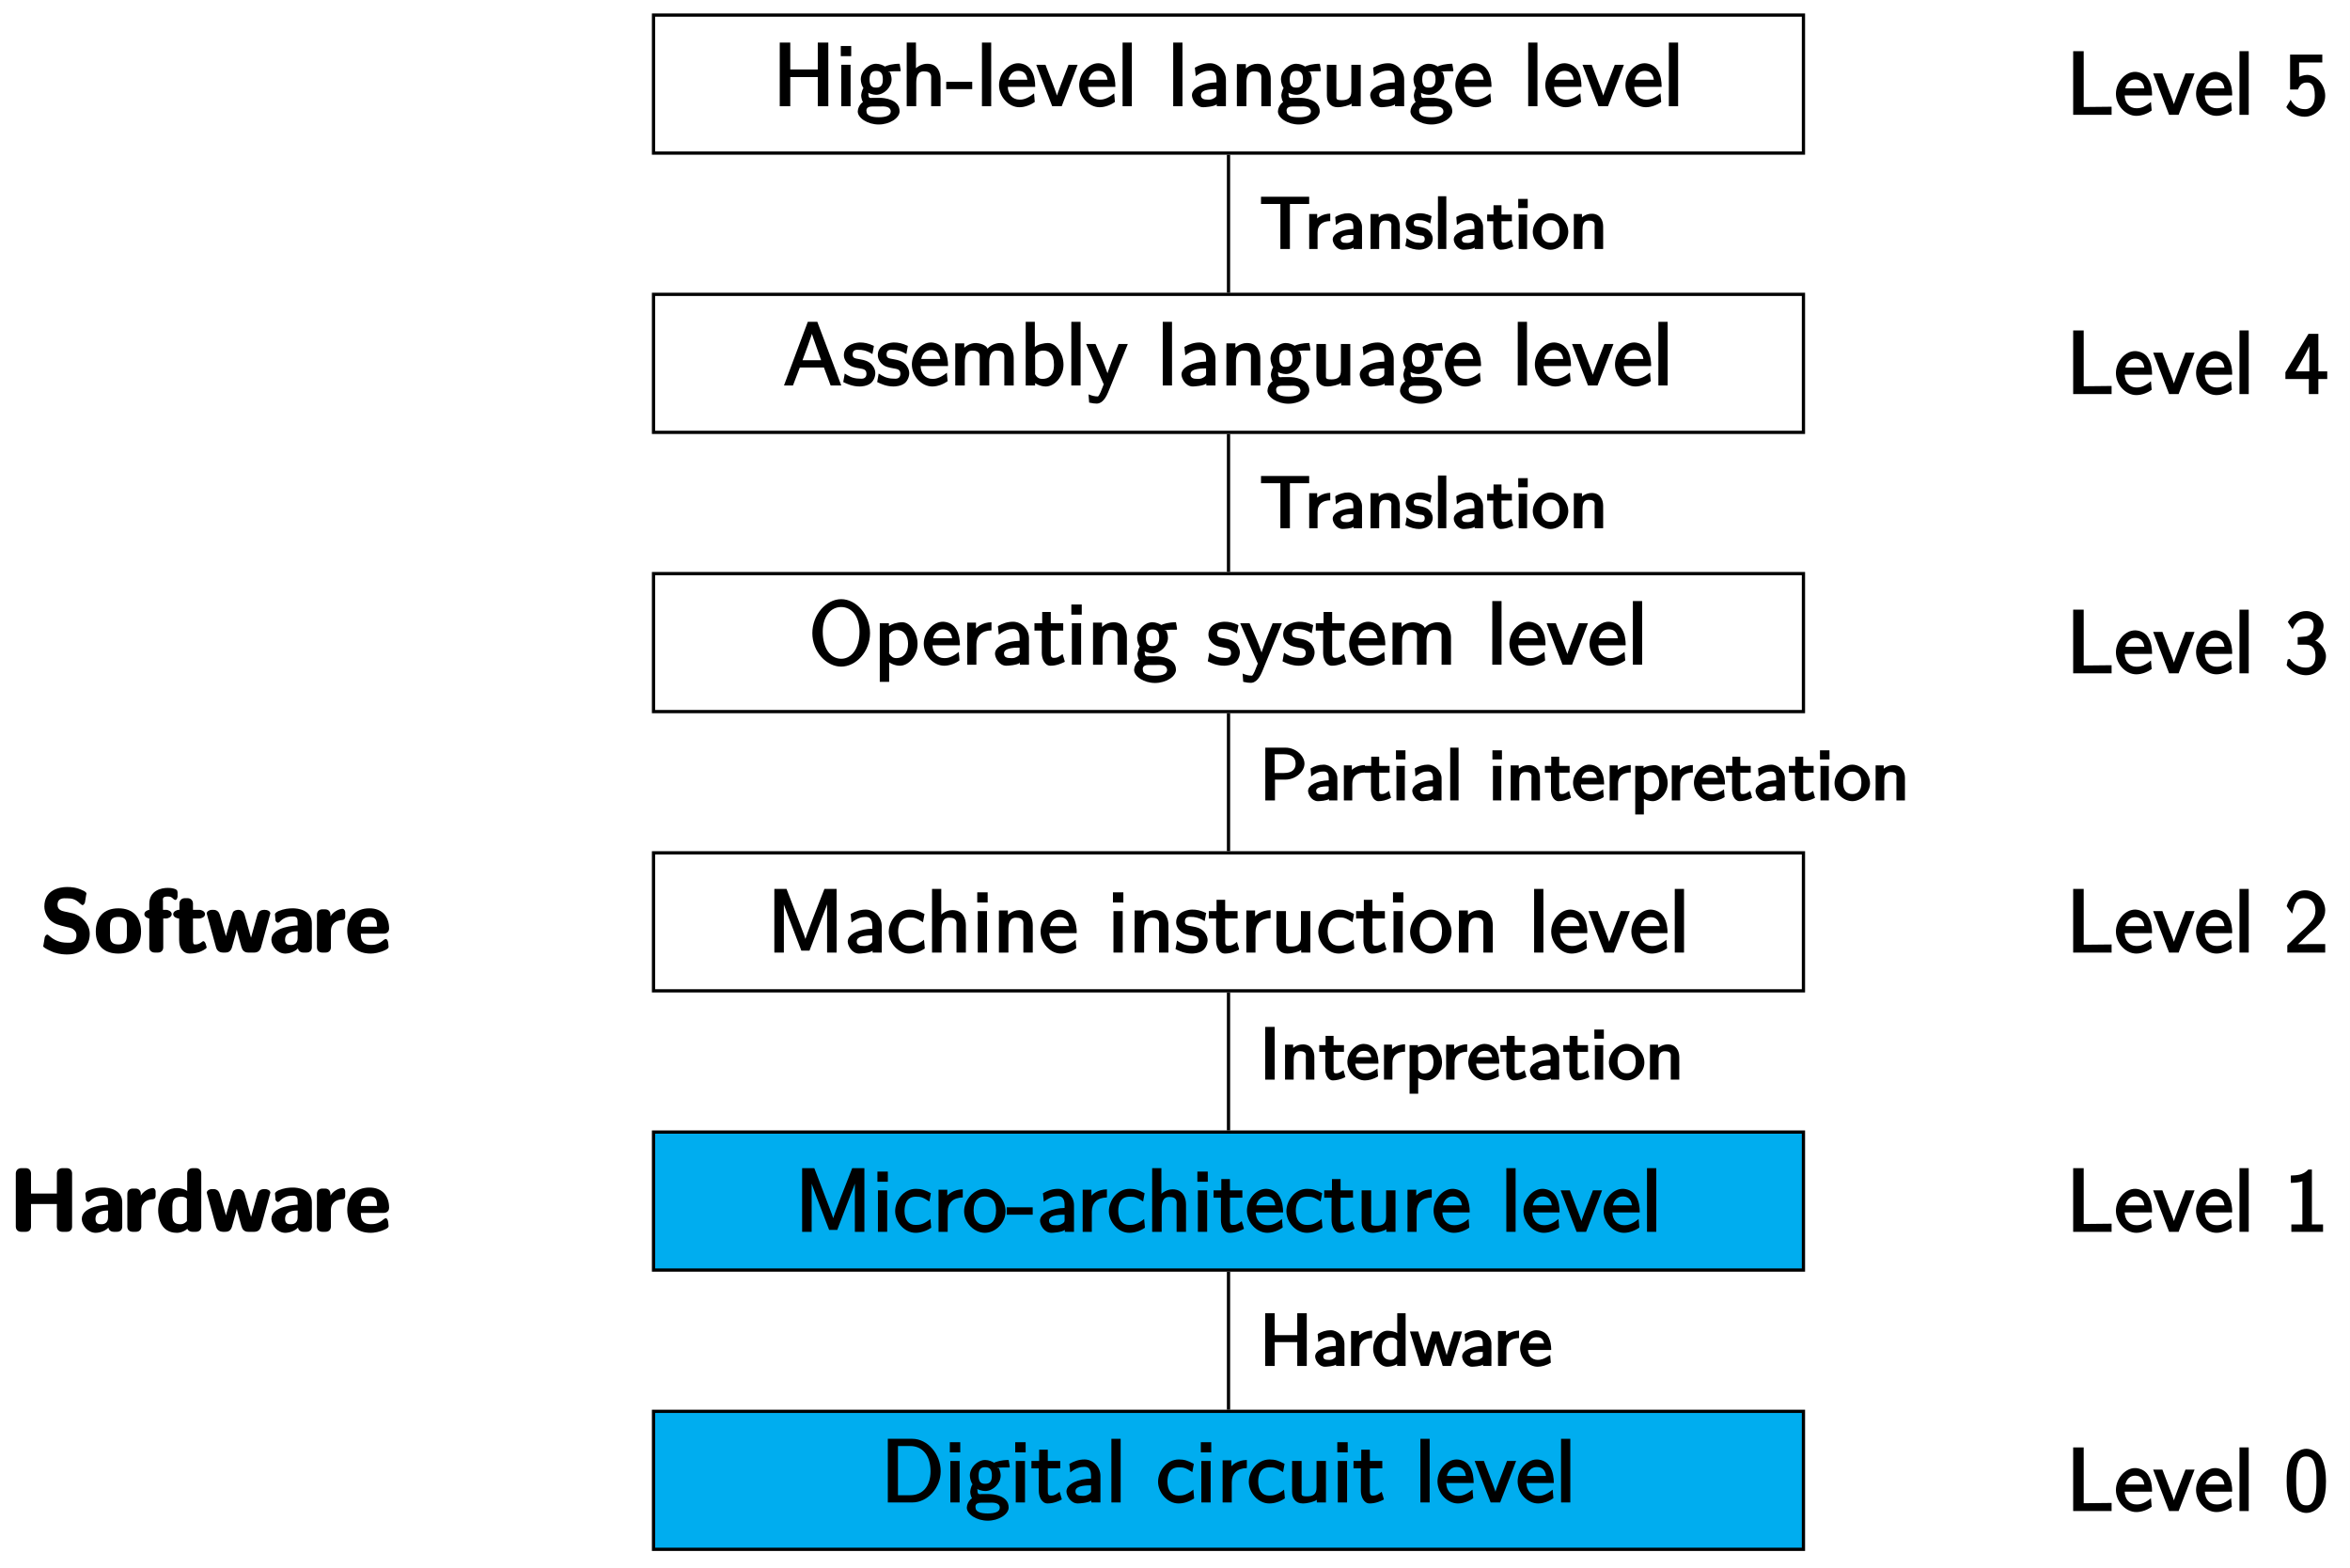 <?xml version="1.0" encoding="UTF-8"?>
<svg xmlns="http://www.w3.org/2000/svg" xmlns:xlink="http://www.w3.org/1999/xlink" width="289.638pt" height="193.302pt" viewBox="0 0 289.638 193.302" version="1.1">
<rect x="0" y="0" width="289.638" height="193.302" fill="#333333" stroke="none"/>
<defs>
<g>
<symbol overflow="visible" id="glyph0-0">
<path style="stroke:none;" d=""/>
</symbol>
<symbol overflow="visible" id="glyph0-1">
<path style="stroke:none;" d="M 6.844 -0.125 L 6.844 -7.844 L 5.547 -7.844 L 5.547 -4.531 L 2.156 -4.531 L 2.156 -7.844 L 0.859 -7.844 L 0.859 0 L 2.156 0 L 2.156 -3.594 L 5.547 -3.594 L 5.547 0 L 6.844 0 Z M 6.844 -0.125 "/>
</symbol>
<symbol overflow="visible" id="glyph0-2">
<path style="stroke:none;" d="M 1.859 -0.125 L 1.859 -5.109 L 0.719 -5.109 L 0.719 0 L 1.859 0 Z M 1.938 -6.297 L 1.938 -7.422 L 0.656 -7.422 L 0.656 -6.172 L 1.938 -6.172 Z M 1.938 -6.297 "/>
</symbol>
<symbol overflow="visible" id="glyph0-3">
<path style="stroke:none;" d="M 5.438 -4.406 L 5.297 -5.234 C 4.406 -5.234 3.781 -5.031 3.484 -4.891 C 3.312 -5.031 2.844 -5.234 2.406 -5.234 C 1.469 -5.234 0.516 -4.312 0.516 -3.312 C 0.516 -2.906 0.703 -2.422 0.844 -2.234 C 0.609 -1.891 0.562 -1.359 0.562 -1.312 C 0.562 -1.031 0.703 -0.609 0.781 -0.516 C 0.328 -0.234 0.141 0.359 0.141 0.641 C 0.141 1.469 1.391 2.25 2.719 2.25 C 4.062 2.25 5.297 1.469 5.297 0.625 C 5.297 -0.891 3.312 -1.031 2.891 -1.031 L 1.938 -1.031 C 1.781 -1.031 1.453 -0.891 1.453 -1.469 C 1.453 -1.578 1.438 -1.656 1.438 -1.656 C 1.531 -1.594 2 -1.406 2.406 -1.406 C 3.391 -1.406 4.312 -2.344 4.312 -3.312 C 4.312 -3.844 4.016 -4.344 4.141 -4.188 L 3.844 -4.266 C 4.078 -4.266 4.391 -4.312 4.641 -4.312 C 4.844 -4.312 5.391 -4.312 5.391 -4.312 Z M 3.234 -3.312 C 3.234 -2.469 2.875 -2.297 2.406 -2.297 C 2 -2.297 1.594 -2.406 1.594 -3.312 C 1.594 -4.219 2 -4.344 2.406 -4.344 C 2.875 -4.344 3.234 -4.172 3.234 -3.312 Z M 4.203 0.656 C 4.203 1.141 3.625 1.359 2.719 1.359 C 1.844 1.359 1.219 1.156 1.219 0.641 C 1.219 0.609 1.062 0.031 1.922 0.031 L 2.906 0.031 C 3.141 0.031 4.203 -0.094 4.203 0.656 Z M 4.203 0.656 "/>
</symbol>
<symbol overflow="visible" id="glyph0-4">
<path style="stroke:none;" d="M 4.891 -0.125 L 4.891 -3.375 C 4.891 -4.094 4.578 -5.234 3.25 -5.234 C 2.578 -5.234 1.938 -4.859 1.594 -4.406 L 1.859 -4.312 L 1.859 -7.844 L 0.719 -7.844 L 0.719 0 L 1.891 0 L 1.891 -2.797 C 1.891 -3.516 2 -4.297 2.828 -4.297 C 3.875 -4.297 3.734 -3.656 3.734 -3.297 L 3.734 0 L 4.891 0 Z M 4.891 -0.125 "/>
</symbol>
<symbol overflow="visible" id="glyph0-5">
<path style="stroke:none;" d="M 3.156 -2.234 L 3.156 -3.016 L -0.047 -3.016 L -0.047 -2.109 L 3.156 -2.109 Z M 3.156 -2.234 "/>
</symbol>
<symbol overflow="visible" id="glyph0-6">
<path style="stroke:none;" d="M 1.859 -0.125 L 1.859 -7.844 L 0.719 -7.844 L 0.719 0 L 1.859 0 Z M 1.859 -0.125 "/>
</symbol>
<symbol overflow="visible" id="glyph0-7">
<path style="stroke:none;" d="M 4.672 -2.516 C 4.672 -2.891 4.609 -3.812 4.172 -4.453 C 3.734 -5.141 2.969 -5.297 2.578 -5.297 C 1.359 -5.297 0.219 -4 0.219 -2.594 C 0.219 -1.156 1.422 0.125 2.734 0.125 C 3.422 0.125 4.141 -0.172 4.625 -0.531 L 4.531 -1.578 C 3.609 -0.812 3 -0.812 2.75 -0.812 C 1.875 -0.812 1.328 -1.453 1.297 -2.391 L 4.672 -2.391 Z M 3.891 -3.266 L 1.375 -3.266 C 1.531 -3.953 1.953 -4.359 2.578 -4.359 C 3.141 -4.359 3.594 -4.125 3.719 -3.266 Z M 3.891 -3.266 "/>
</symbol>
<symbol overflow="visible" id="glyph0-8">
<path style="stroke:none;" d="M 4.859 -5.109 L 3.938 -5.109 L 3.016 -2.719 C 2.797 -2.125 2.453 -1.25 2.391 -0.844 L 2.656 -0.844 C 2.609 -1.094 2.328 -1.859 2.219 -2.156 L 1.094 -5.109 L -0.047 -5.109 L 1.922 0 L 3.094 0 L 5.062 -5.109 Z M 4.859 -5.109 "/>
</symbol>
<symbol overflow="visible" id="glyph0-9">
<path style="stroke:none;" d="M 4.609 -0.125 L 4.609 -3.281 C 4.609 -4.391 3.672 -5.297 2.656 -5.297 C 1.953 -5.297 1.359 -5.078 0.781 -4.75 L 0.891 -3.703 C 1.672 -4.281 2.125 -4.391 2.656 -4.391 C 3.172 -4.391 3.453 -4.078 3.453 -3.266 L 3.453 -2.938 C 1.969 -2.922 0.422 -2.328 0.422 -1.359 C 0.422 -0.891 0.891 0.125 1.828 0.125 C 1.984 0.125 3.109 0.062 3.484 -0.234 L 3.484 0 L 4.609 0 Z M 3.453 -1.578 C 3.453 -1.359 3.5 -1.188 3.125 -0.984 C 2.812 -0.781 2.516 -0.812 2.391 -0.812 C 1.859 -0.812 1.531 -0.922 1.531 -1.391 C 1.531 -2.156 3.141 -2.094 3.453 -2.109 Z M 3.453 -1.578 "/>
</symbol>
<symbol overflow="visible" id="glyph0-10">
<path style="stroke:none;" d="M 4.891 -0.125 L 4.891 -3.375 C 4.891 -4.094 4.578 -5.234 3.25 -5.234 C 2.266 -5.234 1.625 -4.453 1.562 -4.359 L 1.828 -4.266 L 1.828 -5.188 L 0.719 -5.188 L 0.719 0 L 1.891 0 L 1.891 -2.797 C 1.891 -3.516 2 -4.297 2.828 -4.297 C 3.875 -4.297 3.734 -3.656 3.734 -3.297 L 3.734 0 L 4.891 0 Z M 4.891 -0.125 "/>
</symbol>
<symbol overflow="visible" id="glyph0-11">
<path style="stroke:none;" d="M 4.891 -0.125 L 4.891 -5.109 L 3.734 -5.109 L 3.734 -1.812 C 3.734 -1 3.281 -0.75 2.578 -0.75 C 1.812 -0.75 1.891 -0.891 1.891 -1.359 L 1.891 -5.109 L 0.719 -5.109 L 0.719 -1.312 C 0.719 -0.531 1.141 0.125 2.047 0.125 C 2.625 0.125 3.484 -0.094 3.766 -0.328 L 3.766 0 L 4.891 0 Z M 4.891 -0.125 "/>
</symbol>
<symbol overflow="visible" id="glyph0-12">
<path style="stroke:none;" d="M 7.109 -0.125 L 4.203 -7.844 L 3.031 -7.844 L 0.094 0 L 1.203 0 L 2.047 -2.219 L 5.016 -2.219 L 5.844 0 L 7.156 0 Z M 4.891 -3.109 L 2.375 -3.109 C 2.891 -4.531 2.484 -3.375 3.047 -4.938 C 3.266 -5.578 3.609 -6.516 3.656 -6.781 L 3.406 -6.781 C 3.406 -6.766 3.484 -6.484 3.734 -5.766 L 4.672 -3.109 Z M 4.891 -3.109 "/>
</symbol>
<symbol overflow="visible" id="glyph0-13">
<path style="stroke:none;" d="M 4.078 -1.531 C 4.078 -2.125 3.625 -2.594 3.594 -2.625 C 3.172 -3.016 2.781 -3.125 2.234 -3.219 C 1.641 -3.344 1.281 -3.297 1.281 -3.844 C 1.281 -4.516 1.922 -4.391 2.062 -4.391 C 2.406 -4.391 2.875 -4.375 3.719 -3.875 L 3.906 -4.875 C 3.172 -5.219 2.719 -5.297 2.172 -5.297 C 1.891 -5.297 0.203 -5.156 0.203 -3.734 C 0.203 -3.203 0.562 -2.75 0.844 -2.547 C 1.172 -2.297 1.531 -2.219 2.125 -2.109 C 2.516 -2.031 2.984 -2.031 2.984 -1.453 C 2.984 -0.703 2.297 -0.844 2.125 -0.844 C 1.25 -0.844 0.734 -1.203 0.312 -1.469 L 0.125 -0.422 C 0.547 -0.219 1.25 0.125 2.141 0.125 C 2.328 0.125 3.031 0.094 3.5 -0.266 C 3.844 -0.531 4.078 -1.062 4.078 -1.531 Z M 4.078 -1.531 "/>
</symbol>
<symbol overflow="visible" id="glyph0-14">
<path style="stroke:none;" d="M 7.922 -0.125 L 7.922 -3.375 C 7.922 -4.109 7.609 -5.234 6.281 -5.234 C 5.625 -5.234 4.953 -4.891 4.703 -4.516 C 4.531 -5.031 3.609 -5.234 3.266 -5.234 C 2.469 -5.234 1.859 -4.75 1.562 -4.359 L 1.828 -4.25 L 1.828 -5.188 L 0.719 -5.188 L 0.719 0 L 1.891 0 L 1.891 -2.797 C 1.891 -3.547 2.031 -4.297 2.828 -4.297 C 3.844 -4.297 3.734 -3.719 3.734 -3.297 L 3.734 0 L 4.906 0 L 4.906 -2.797 C 4.906 -3.547 5.047 -4.297 5.859 -4.297 C 6.875 -4.297 6.766 -3.719 6.766 -3.297 L 6.766 0 L 7.922 0 Z M 7.922 -0.125 "/>
</symbol>
<symbol overflow="visible" id="glyph0-15">
<path style="stroke:none;" d="M 5.391 -2.562 C 5.391 -3.922 4.5 -5.234 3.469 -5.234 C 3.047 -5.234 2.25 -5.078 1.859 -4.75 L 1.859 -7.844 L 0.734 -7.844 L 0.734 0 L 1.891 0 L 1.891 -0.297 C 1.891 -0.297 2.469 0.125 3.203 0.125 C 4.297 0.125 5.391 -1.094 5.391 -2.562 Z M 4.219 -2.562 C 4.219 -1.141 3.469 -0.812 2.797 -0.812 C 2.375 -0.812 2.109 -0.969 1.891 -1.391 L 1.891 -3.766 C 2.016 -3.953 2.312 -4.297 2.906 -4.297 C 3.562 -4.297 4.219 -3.953 4.219 -2.562 Z M 4.219 -2.562 "/>
</symbol>
<symbol overflow="visible" id="glyph0-16">
<path style="stroke:none;" d="M 4.859 -5.109 L 3.938 -5.109 C 2.469 -1.531 2.438 -1.031 2.438 -0.891 L 2.719 -0.891 C 2.672 -1.484 1.797 -3.516 1.75 -3.609 L 1.094 -5.109 L -0.062 -5.109 L 2.109 -0.141 L 1.719 0.828 C 1.422 1.469 1.406 1.344 1.25 1.344 C 1.078 1.344 0.734 1.297 0.234 1.094 L 0.312 2.109 C 0.703 2.203 1.016 2.234 1.25 2.234 C 1.641 2.234 2.188 1.969 2.641 0.859 L 5.078 -5.109 Z M 4.859 -5.109 "/>
</symbol>
<symbol overflow="visible" id="glyph0-17">
<path style="stroke:none;" d="M 7.562 -3.891 C 7.562 -6.188 5.828 -8.078 4.016 -8.078 C 2.156 -8.078 0.453 -6.156 0.453 -3.891 C 0.453 -1.578 2.219 0.234 4 0.234 C 5.828 0.234 7.562 -1.609 7.562 -3.891 Z M 6.266 -4.062 C 6.266 -1.938 5.25 -0.734 4.016 -0.734 C 2.719 -0.734 1.734 -1.969 1.734 -4.062 C 1.734 -6.047 2.781 -7.109 4 -7.109 C 5.266 -7.109 6.266 -6.016 6.266 -4.062 Z M 6.266 -4.062 "/>
</symbol>
<symbol overflow="visible" id="glyph0-18">
<path style="stroke:none;" d="M 5.391 -2.562 C 5.391 -3.875 4.547 -5.234 3.5 -5.234 C 2.844 -5.234 2.109 -4.969 1.859 -4.75 L 1.859 -5.109 L 0.734 -5.109 L 0.734 2.109 L 1.891 2.109 L 1.891 -0.297 C 1.969 -0.219 2.562 0.125 3.219 0.125 C 4.281 0.125 5.391 -1.078 5.391 -2.562 Z M 4.219 -2.562 C 4.219 -1.438 3.609 -0.812 2.797 -0.812 C 2.359 -0.812 2.172 -1 1.953 -1.281 C 1.844 -1.453 1.891 -1.375 1.891 -1.578 L 1.891 -3.734 C 2.109 -4.047 2.438 -4.266 2.906 -4.266 C 3.734 -4.266 4.219 -3.562 4.219 -2.562 Z M 4.219 -2.562 "/>
</symbol>
<symbol overflow="visible" id="glyph0-19">
<path style="stroke:none;" d="M 3.719 -4.359 L 3.719 -5.234 C 2.594 -5.219 1.891 -4.641 1.547 -4.141 L 1.812 -4.047 L 1.812 -5.188 L 0.734 -5.188 L 0.734 0 L 1.859 0 L 1.859 -2.469 C 1.859 -3.562 2.5 -4.203 3.719 -4.234 Z M 3.719 -4.359 "/>
</symbol>
<symbol overflow="visible" id="glyph0-20">
<path style="stroke:none;" d="M 3.781 -0.422 L 3.516 -1.312 C 3.047 -0.938 2.812 -0.844 2.469 -0.844 C 2.062 -0.844 2.062 -1.031 2.062 -1.609 L 2.062 -4.203 L 3.594 -4.203 L 3.594 -5.109 L 2.062 -5.109 L 2.062 -6.5 L 1 -6.5 L 1 -5.109 L 0.047 -5.109 L 0.047 -4.203 L 0.953 -4.203 L 0.953 -1.422 C 0.953 -0.781 1.281 0.125 2.031 0.125 C 2.797 0.125 3.453 -0.188 3.781 -0.359 Z M 3.781 -0.422 "/>
</symbol>
<symbol overflow="visible" id="glyph0-21">
<path style="stroke:none;" d="M 8.594 -0.125 L 8.594 -7.844 L 7.094 -7.844 L 5.609 -4.031 C 5.234 -3.031 4.719 -1.672 4.641 -1.281 L 4.875 -1.281 C 4.859 -1.375 4.719 -1.781 4.562 -2.234 L 2.844 -6.75 L 2.422 -7.844 L 0.922 -7.844 L 0.922 0 L 2.094 0 L 2.094 -6.766 L 1.828 -6.766 C 1.859 -6.547 2.297 -5.359 2.578 -4.609 L 4.25 -0.234 L 5.25 -0.234 L 6.75 -4.172 L 7.281 -5.547 C 7.391 -5.875 7.672 -6.656 7.672 -6.609 L 7.422 -6.844 L 7.422 0 L 8.594 0 Z M 8.594 -0.125 "/>
</symbol>
<symbol overflow="visible" id="glyph0-22">
<path style="stroke:none;" d="M 4.672 -0.562 L 4.578 -1.578 C 3.797 -0.953 3.312 -0.844 2.766 -0.844 C 1.859 -0.844 1.391 -1.5 1.391 -2.562 C 1.391 -3.406 1.641 -4.328 2.797 -4.328 C 3.375 -4.328 3.625 -4.281 4.453 -3.734 L 4.641 -4.75 C 3.922 -5.156 3.453 -5.297 2.797 -5.297 C 1.281 -5.297 0.234 -3.844 0.234 -2.547 C 0.234 -1.203 1.391 0.125 2.75 0.125 C 3.344 0.125 4.031 -0.062 4.672 -0.5 Z M 4.672 -0.562 "/>
</symbol>
<symbol overflow="visible" id="glyph0-23">
<path style="stroke:none;" d="M 5.266 -2.531 C 5.266 -3.984 4.031 -5.297 2.719 -5.297 C 1.391 -5.297 0.156 -3.953 0.156 -2.531 C 0.156 -1.094 1.438 0.125 2.719 0.125 C 4.031 0.125 5.266 -1.109 5.266 -2.531 Z M 4.094 -2.641 C 4.094 -1.359 3.516 -0.844 2.719 -0.844 C 1.969 -0.844 1.328 -1.312 1.328 -2.641 C 1.328 -3.953 2 -4.359 2.719 -4.359 C 3.484 -4.359 4.094 -3.922 4.094 -2.641 Z M 4.094 -2.641 "/>
</symbol>
<symbol overflow="visible" id="glyph0-24">
<path style="stroke:none;" d="M 7.406 -3.844 C 7.406 -5.969 5.781 -7.844 3.906 -7.844 L 0.891 -7.844 L 0.891 0 L 3.922 0 C 5.766 0 7.406 -1.781 7.406 -3.844 Z M 6.156 -3.844 C 6.156 -2 5.188 -0.891 3.656 -0.891 L 2.141 -0.891 L 2.141 -6.953 L 3.656 -6.953 C 5.188 -6.953 6.156 -5.766 6.156 -3.844 Z M 6.156 -3.844 "/>
</symbol>
<symbol overflow="visible" id="glyph0-25">
<path style="stroke:none;" d="M 5.594 -0.125 L 5.594 -1 L 2.531 -0.969 L 2.156 -0.969 L 2.156 -7.844 L 0.859 -7.844 L 0.859 0 L 5.594 0 Z M 5.594 -0.125 "/>
</symbol>
<symbol overflow="visible" id="glyph0-26">
<path style="stroke:none;" d="M 5.047 -2.344 C 5.047 -3.703 3.953 -4.922 2.828 -4.922 C 2.406 -4.922 1.875 -4.719 1.828 -4.672 L 1.828 -6.453 L 4.688 -6.453 L 4.688 -7.422 L 0.719 -7.422 L 0.719 -3.125 L 1.688 -3.125 C 1.938 -3.703 2.188 -3.984 2.828 -3.984 C 3.344 -3.984 3.766 -3.672 3.766 -2.359 C 3.766 -0.562 2.594 -0.703 2.5 -0.703 C 1.766 -0.703 1.203 -1.078 0.781 -1.859 L 0.25 -0.953 C 0.766 -0.234 1.625 0.234 2.516 0.234 C 3.812 0.234 5.047 -0.969 5.047 -2.344 Z M 5.047 -2.344 "/>
</symbol>
<symbol overflow="visible" id="glyph0-27">
<path style="stroke:none;" d="M 5.297 -2 L 5.297 -2.797 L 4.203 -2.797 L 4.203 -7.422 L 2.984 -7.422 L 0.141 -2.688 L 0.141 -1.859 L 3.031 -1.859 L 3.031 0 L 4.203 0 L 4.203 -1.859 L 5.297 -1.859 Z M 3.266 -2.797 L 1.391 -2.797 C 1.828 -3.5 3.406 -6.188 3.406 -6.812 L 3.094 -6.812 L 3.094 -2.797 Z M 3.266 -2.797 "/>
</symbol>
<symbol overflow="visible" id="glyph0-28">
<path style="stroke:none;" d="M 5.141 -2.094 C 5.141 -3.094 4.219 -3.906 3.812 -4.031 C 4.406 -4.344 4.844 -5.188 4.844 -5.875 C 4.844 -6.812 3.781 -7.672 2.703 -7.672 C 1.859 -7.672 0.953 -7.188 0.438 -6.328 L 1.031 -5.438 C 1.469 -6.5 2.031 -6.766 2.688 -6.766 C 3.266 -6.766 3.625 -6.562 3.625 -5.875 C 3.625 -5.203 3.344 -4.703 2.688 -4.547 C 2.625 -4.531 2.594 -4.531 1.656 -4.453 L 1.656 -3.531 L 2.594 -3.531 C 3.781 -3.531 3.844 -2.656 3.844 -2.109 C 3.844 -1.25 3.516 -0.703 2.672 -0.703 C 1.922 -0.703 1.156 -1.031 0.672 -1.781 L 0.422 -1.703 L 0.297 -1 C 1.141 0.094 2.25 0.234 2.688 0.234 C 4.031 0.234 5.141 -0.953 5.141 -2.094 Z M 5.141 -2.094 "/>
</symbol>
<symbol overflow="visible" id="glyph0-29">
<path style="stroke:none;" d="M 5.047 -0.125 L 5.047 -1.047 L 2.906 -1.047 C 2.781 -1.047 2.656 -1.031 2.516 -1.031 L 1.328 -1.031 L 1.422 -0.797 C 1.781 -1.094 2.609 -1.922 2.938 -2.234 C 3.156 -2.438 3.703 -2.891 3.922 -3.094 C 4.406 -3.578 5.047 -4.25 5.047 -5.188 C 5.047 -6.438 4.016 -7.672 2.578 -7.672 C 1.328 -7.672 0.562 -6.703 0.297 -5.719 C 0.484 -5.453 0.531 -5.391 0.562 -5.359 C 0.578 -5.328 0.688 -5.188 0.969 -4.797 C 1.281 -5.984 1.422 -6.703 2.422 -6.703 C 3.453 -6.703 3.844 -6.016 3.844 -5.156 C 3.844 -4.234 3.266 -3.703 2.625 -3.047 L 1.781 -2.281 L 0.375 -0.891 L 0.375 0 L 5.047 0 Z M 5.047 -0.125 "/>
</symbol>
<symbol overflow="visible" id="glyph0-30">
<path style="stroke:none;" d="M 4.781 -0.125 L 4.781 -0.906 L 3.406 -0.906 L 3.406 -7.672 L 2.969 -7.672 C 2.297 -6.953 1.5 -6.969 0.812 -6.938 L 0.812 -6.031 C 1.328 -6.047 1.859 -6.078 2.234 -6.234 L 2.234 -0.906 L 0.875 -0.906 L 0.875 0 L 4.781 0 Z M 4.781 -0.125 "/>
</symbol>
<symbol overflow="visible" id="glyph0-31">
<path style="stroke:none;" d="M 5.141 -3.688 C 5.141 -4.547 5.031 -5.656 4.578 -6.547 C 4.141 -7.359 3.281 -7.672 2.719 -7.672 C 2.078 -7.672 1.156 -7.25 0.703 -6.281 C 0.344 -5.484 0.297 -4.562 0.297 -3.688 C 0.297 -2.828 0.344 -2.031 0.672 -1.234 C 1.094 -0.188 2.094 0.234 2.719 0.234 C 3.516 0.234 4.359 -0.344 4.703 -1.094 C 5.031 -1.797 5.141 -2.516 5.141 -3.688 Z M 3.969 -3.812 C 3.969 -3.094 3.969 -2.438 3.781 -1.75 C 3.484 -0.75 3.078 -0.703 2.719 -0.703 C 2.156 -0.703 1.859 -0.969 1.641 -1.75 C 1.469 -2.375 1.469 -2.969 1.469 -3.812 C 1.469 -4.5 1.469 -5.156 1.641 -5.766 C 1.719 -5.969 1.828 -6.734 2.719 -6.734 C 3.562 -6.734 3.688 -6.031 3.766 -5.828 C 3.969 -5.219 3.969 -4.5 3.969 -3.812 Z M 3.969 -3.812 "/>
</symbol>
<symbol overflow="visible" id="glyph1-0">
<path style="stroke:none;" d=""/>
</symbol>
<symbol overflow="visible" id="glyph1-1">
<path style="stroke:none;" d="M 6.109 -5.672 L 6.109 -6.438 L 0.172 -6.438 L 0.172 -5.547 L 2.562 -5.547 L 2.562 0 L 3.734 0 L 3.734 -5.547 L 6.109 -5.547 Z M 6.109 -5.672 "/>
</symbol>
<symbol overflow="visible" id="glyph1-2">
<path style="stroke:none;" d="M 3.172 -3.562 L 3.172 -4.359 C 2.375 -4.344 1.656 -3.984 1.297 -3.453 L 1.562 -3.359 L 1.562 -4.312 L 0.578 -4.312 L 0.578 0 L 1.609 0 L 1.609 -2.047 C 1.609 -2.984 2.203 -3.422 3.172 -3.438 Z M 3.172 -3.562 "/>
</symbol>
<symbol overflow="visible" id="glyph1-3">
<path style="stroke:none;" d="M 3.938 -0.141 L 3.938 -2.719 C 3.938 -3.609 3.125 -4.406 2.25 -4.406 C 1.656 -4.406 1.109 -4.219 0.641 -3.938 L 0.719 -2.953 C 1.406 -3.469 1.734 -3.562 2.234 -3.562 C 2.734 -3.562 2.875 -3.297 2.875 -2.719 L 2.875 -2.469 C 1.5 -2.438 0.328 -1.906 0.328 -1.172 C 0.328 -0.75 0.766 0.094 1.547 0.094 C 1.719 0.094 2.609 0.047 2.906 -0.172 L 2.906 0 L 3.938 0 Z M 2.875 -1.391 C 2.875 -1.203 2.922 -1.078 2.594 -0.891 C 2.375 -0.75 2.203 -0.75 2.016 -0.75 C 1.562 -0.75 1.328 -0.828 1.328 -1.188 C 1.328 -1.828 2.922 -1.719 2.875 -1.719 Z M 2.875 -1.391 "/>
</symbol>
<symbol overflow="visible" id="glyph1-4">
<path style="stroke:none;" d="M 4.172 -0.141 L 4.172 -2.797 C 4.172 -3.469 3.844 -4.344 2.766 -4.344 C 2.047 -4.344 1.5 -3.906 1.297 -3.625 L 1.562 -3.531 L 1.562 -4.312 L 0.562 -4.312 L 0.562 0 L 1.625 0 L 1.625 -2.328 C 1.625 -2.922 1.703 -3.5 2.391 -3.5 C 3.281 -3.5 3.125 -3 3.125 -2.734 L 3.125 0 L 4.172 0 Z M 4.172 -0.141 "/>
</symbol>
<symbol overflow="visible" id="glyph1-5">
<path style="stroke:none;" d="M 3.469 -1.297 C 3.469 -1.609 3.297 -2.016 2.984 -2.281 C 2.688 -2.547 2.312 -2.641 1.75 -2.75 C 1.422 -2.812 1.125 -2.75 1.125 -3.172 C 1.125 -3.703 1.609 -3.562 1.75 -3.562 C 2.406 -3.562 2.672 -3.406 3.156 -3.141 L 3.328 -4.047 C 2.609 -4.375 2.203 -4.406 1.828 -4.406 C 1.625 -4.406 0.141 -4.266 0.141 -3.078 C 0.141 -2.656 0.453 -2.281 0.547 -2.188 C 0.891 -1.891 1.234 -1.812 1.844 -1.688 C 2.141 -1.641 2.484 -1.672 2.484 -1.219 C 2.484 -0.641 1.922 -0.766 1.797 -0.766 C 1.281 -0.766 0.875 -0.922 0.266 -1.344 L 0.094 -0.375 C 0.688 -0.047 1.344 0.094 1.797 0.094 C 2.391 0.094 3.469 -0.219 3.469 -1.297 Z M 3.469 -1.297 "/>
</symbol>
<symbol overflow="visible" id="glyph1-6">
<path style="stroke:none;" d="M 1.609 -0.141 L 1.609 -6.5 L 0.578 -6.5 L 0.578 0 L 1.609 0 Z M 1.609 -0.141 "/>
</symbol>
<symbol overflow="visible" id="glyph1-7">
<path style="stroke:none;" d="M 3.219 -0.375 L 3 -1.172 C 2.562 -0.859 2.375 -0.781 2.094 -0.781 C 1.734 -0.781 1.781 -0.953 1.781 -1.422 L 1.781 -3.422 L 3.062 -3.422 L 3.062 -4.25 L 1.781 -4.25 L 1.781 -5.391 L 0.797 -5.391 L 0.797 -4.25 L 0.016 -4.25 L 0.016 -3.422 L 0.766 -3.422 L 0.766 -1.266 C 0.766 -0.734 1.047 0.094 1.703 0.094 C 2.094 0.094 2.672 -0.016 3.234 -0.312 Z M 3.219 -0.375 "/>
</symbol>
<symbol overflow="visible" id="glyph1-8">
<path style="stroke:none;" d="M 1.609 -0.141 L 1.609 -4.25 L 0.578 -4.25 L 0.578 0 L 1.609 0 Z M 1.688 -5.188 L 1.688 -6.172 L 0.516 -6.172 L 0.516 -5.047 L 1.688 -5.047 Z M 1.688 -5.188 "/>
</symbol>
<symbol overflow="visible" id="glyph1-9">
<path style="stroke:none;" d="M 4.484 -2.109 C 4.484 -3.281 3.438 -4.406 2.297 -4.406 C 1.188 -4.406 0.109 -3.297 0.109 -2.109 C 0.109 -0.922 1.203 0.094 2.297 0.094 C 3.406 0.094 4.484 -0.938 4.484 -2.109 Z M 3.422 -2.203 C 3.422 -1.156 2.953 -0.781 2.312 -0.781 C 1.609 -0.781 1.172 -1.188 1.172 -2.203 C 1.172 -3.25 1.688 -3.547 2.297 -3.547 C 2.938 -3.547 3.422 -3.234 3.422 -2.203 Z M 3.422 -2.203 "/>
</symbol>
<symbol overflow="visible" id="glyph1-10">
<path style="stroke:none;" d="M 5.531 -4.531 C 5.531 -5.484 4.469 -6.5 3.188 -6.5 L 0.703 -6.5 L 0.703 0 L 1.891 0 L 1.891 -2.562 L 3.188 -2.562 C 4.453 -2.562 5.531 -3.562 5.531 -4.531 Z M 4.438 -4.531 C 4.438 -3.828 4.016 -3.375 2.984 -3.375 L 1.859 -3.375 L 1.859 -5.688 L 2.984 -5.688 C 4.016 -5.688 4.438 -5.25 4.438 -4.531 Z M 4.438 -4.531 "/>
</symbol>
<symbol overflow="visible" id="glyph1-11">
<path style="stroke:none;" d="M 3.984 -2.094 C 3.984 -2.375 3.922 -3.156 3.578 -3.688 C 3.203 -4.266 2.516 -4.406 2.172 -4.406 C 1.141 -4.406 0.156 -3.312 0.156 -2.156 C 0.156 -0.984 1.188 0.094 2.312 0.094 C 2.75 0.094 3.375 -0.047 3.938 -0.406 L 3.859 -1.359 C 3.047 -0.797 2.641 -0.75 2.328 -0.75 C 1.578 -0.75 1.156 -1.281 1.125 -1.969 L 3.984 -1.969 Z M 3.297 -2.766 L 1.219 -2.766 C 1.328 -3.203 1.609 -3.547 2.172 -3.547 C 2.516 -3.547 2.953 -3.531 3.109 -2.766 Z M 3.297 -2.766 "/>
</symbol>
<symbol overflow="visible" id="glyph1-12">
<path style="stroke:none;" d="M 4.578 -2.141 C 4.578 -3.203 3.859 -4.344 3 -4.344 C 2.75 -4.344 1.969 -4.266 1.609 -3.984 L 1.609 -4.25 L 0.578 -4.25 L 0.578 1.734 L 1.641 1.734 L 1.641 -0.203 C 1.703 -0.141 2.266 0.094 2.734 0.094 C 3.641 0.094 4.578 -0.922 4.578 -2.141 Z M 3.531 -2.125 C 3.531 -1.266 3.062 -0.75 2.359 -0.75 C 2.078 -0.75 1.859 -0.828 1.641 -1.188 L 1.641 -3.078 C 1.719 -3.172 1.938 -3.469 2.453 -3.469 C 3.125 -3.469 3.531 -2.969 3.531 -2.125 Z M 3.531 -2.125 "/>
</symbol>
<symbol overflow="visible" id="glyph1-13">
<path style="stroke:none;" d="M 1.859 -0.141 L 1.859 -6.5 L 0.688 -6.5 L 0.688 0 L 1.859 0 Z M 1.859 -0.141 "/>
</symbol>
<symbol overflow="visible" id="glyph1-14">
<path style="stroke:none;" d="M 5.812 -0.141 L 5.812 -6.5 L 4.641 -6.5 L 4.641 -3.797 L 1.859 -3.797 L 1.859 -6.5 L 0.688 -6.5 L 0.688 0 L 1.859 0 L 1.859 -2.938 L 4.641 -2.938 L 4.641 0 L 5.812 0 Z M 5.812 -0.141 "/>
</symbol>
<symbol overflow="visible" id="glyph1-15">
<path style="stroke:none;" d="M 4.156 -0.141 L 4.156 -6.5 L 3.125 -6.5 L 3.125 -4.031 C 2.891 -4.25 2.219 -4.344 1.922 -4.344 C 1.016 -4.344 0.156 -3.281 0.156 -2.125 C 0.156 -0.969 1.016 0.094 1.891 0.094 C 2.156 0.094 2.828 0 3.109 -0.266 L 3.109 0 L 4.156 0 Z M 3.109 -1.406 C 3.109 -1.234 3.141 -1.312 3.047 -1.188 C 2.812 -0.859 2.625 -0.75 2.297 -0.75 C 1.719 -0.75 1.219 -1.047 1.219 -2.109 C 1.219 -3.266 1.828 -3.5 2.391 -3.5 C 2.812 -3.5 2.984 -3.297 3.109 -3.125 Z M 3.109 -1.406 "/>
</symbol>
<symbol overflow="visible" id="glyph1-16">
<path style="stroke:none;" d="M 6.156 -4.25 L 5.359 -4.25 C 5.109 -3.484 4.375 -1.188 4.328 -0.766 L 4.578 -0.766 C 4.562 -1.016 4.375 -1.625 4.219 -2.125 L 3.547 -4.25 L 2.656 -4.25 C 2.328 -3.25 1.688 -1.25 1.672 -0.797 L 1.953 -0.797 C 1.938 -1 1.703 -1.812 1.531 -2.375 L 0.953 -4.25 L -0.078 -4.25 L 1.281 0 L 2.25 0 L 2.828 -1.859 C 3.016 -2.5 3.234 -3.219 3.25 -3.469 L 2.969 -3.469 C 2.969 -3.438 3.047 -3.078 3.062 -3 C 3.172 -2.594 3.172 -2.578 3.234 -2.344 L 3.969 0 L 5 0 L 6.359 -4.25 Z M 6.156 -4.25 "/>
</symbol>
<symbol overflow="visible" id="glyph2-0">
<path style="stroke:none;" d=""/>
</symbol>
<symbol overflow="visible" id="glyph2-1">
<path style="stroke:none;" d="M 7.781 -0.656 L 7.781 -7.172 C 7.781 -7.531 7.578 -7.844 7.125 -7.844 L 6.578 -7.844 C 6.156 -7.844 5.906 -7.562 5.906 -7.172 L 5.906 -4.719 L 2.719 -4.719 L 2.719 -7.172 C 2.719 -7.531 2.516 -7.844 2.078 -7.844 L 1.516 -7.844 C 1.125 -7.844 0.844 -7.578 0.844 -7.172 L 0.844 -0.656 C 0.844 -0.266 1.109 0 1.516 0 L 2.078 0 C 2.484 0 2.719 -0.266 2.719 -0.656 L 2.719 -3.422 L 5.906 -3.422 L 5.906 -0.656 C 5.906 -0.312 6.125 0 6.578 0 L 7.125 0 C 7.547 0 7.781 -0.266 7.781 -0.656 Z M 7.781 -0.656 "/>
</symbol>
<symbol overflow="visible" id="glyph2-2">
<path style="stroke:none;" d="M 5.297 -0.656 L 5.297 -3.578 C 5.297 -5.297 3.516 -5.453 2.969 -5.453 C 2.453 -5.453 1.906 -5.406 1.172 -5.109 C 0.953 -5 0.75 -4.828 0.75 -4.719 C 0.75 -4.641 0.812 -4 0.828 -3.922 C 0.844 -3.844 1.031 -3.672 1.109 -3.672 C 1.172 -3.672 1.281 -3.734 1.312 -3.766 C 1.781 -4.25 2.25 -4.453 2.922 -4.453 C 3.516 -4.453 3.547 -4.234 3.547 -3.594 L 3.547 -3.344 C 3.297 -3.344 0.312 -3.188 0.312 -1.578 C 0.312 -0.812 1.062 0.125 2.016 0.125 C 2.391 0.125 3.297 -0.016 3.812 -0.781 L 3.578 -0.875 L 3.578 -0.656 C 3.578 -0.312 3.797 0 4.25 0 L 4.641 0 C 5.062 0 5.297 -0.266 5.297 -0.656 Z M 3.547 -1.812 C 3.547 -0.797 2.656 -0.938 2.625 -0.938 C 2.156 -0.938 2 -1.188 2 -1.609 C 2 -2.672 3.375 -2.625 3.547 -2.625 Z M 3.547 -1.812 "/>
</symbol>
<symbol overflow="visible" id="glyph2-3">
<path style="stroke:none;" d="M 4.016 -4.438 L 4.016 -4.953 C 4.016 -5.172 3.875 -5.391 3.688 -5.391 C 3.375 -5.391 2.438 -5.141 1.984 -4.094 L 2.188 -4.094 L 2.188 -4.672 C 2.188 -5.016 1.984 -5.328 1.531 -5.328 L 1.188 -5.328 C 0.797 -5.328 0.531 -5.078 0.531 -4.672 L 0.531 -0.656 C 0.531 -0.266 0.781 0 1.188 0 L 1.594 0 C 2 0 2.25 -0.266 2.25 -0.656 L 2.25 -2.641 C 2.25 -3.672 2.984 -3.969 3.672 -4.016 C 3.859 -4.031 4.016 -4.156 4.016 -4.438 Z M 4.016 -4.438 "/>
</symbol>
<symbol overflow="visible" id="glyph2-4">
<path style="stroke:none;" d="M 5.578 -0.656 L 5.578 -7.172 C 5.578 -7.531 5.359 -7.844 4.922 -7.844 L 4.516 -7.844 C 4.094 -7.844 3.844 -7.562 3.844 -7.172 L 3.844 -5.016 C 3.594 -5.266 2.953 -5.391 2.625 -5.391 C 0.406 -5.391 0.266 -3.156 0.266 -2.625 C 0.266 -2.109 0.406 0.125 2.562 0.125 C 3.016 0.125 3.578 -0.047 4.047 -0.547 L 3.812 -0.641 C 3.812 -0.234 4.109 0 4.484 0 L 4.922 0 C 5.328 0 5.578 -0.266 5.578 -0.656 Z M 3.812 -1.5 C 3.812 -1.312 3.859 -1.312 3.547 -1.094 C 3.266 -0.922 3.125 -0.938 2.984 -0.938 C 1.891 -0.938 2.016 -1.797 2.016 -2.625 C 2.016 -3.438 1.891 -4.328 3.109 -4.328 C 3.422 -4.328 3.625 -4.25 3.812 -4.062 Z M 3.812 -1.5 "/>
</symbol>
<symbol overflow="visible" id="glyph2-5">
<path style="stroke:none;" d="M 7.969 -4.828 C 7.938 -5.125 7.609 -5.266 7.281 -5.266 C 6.766 -5.266 6.484 -5.094 6.344 -4.531 L 5.453 -1.359 L 5.719 -1.359 L 4.797 -4.641 C 4.734 -4.875 4.531 -5.266 4.031 -5.266 C 3.859 -5.266 3.516 -5.219 3.359 -4.969 C 3.266 -4.812 2.734 -2.828 2.359 -1.547 L 2.625 -1.547 L 1.75 -4.641 C 1.641 -5 1.391 -5.266 0.953 -5.266 L 0.734 -5.266 C 0.531 -5.266 0.156 -5.125 0.125 -4.828 L 1.281 -0.625 C 1.422 -0.125 1.844 0 2.109 0 L 2.422 0 C 2.938 0 3.156 -0.297 3.266 -0.734 C 3.516 -1.641 3.922 -3.016 3.953 -3.516 L 3.734 -3.297 C 3.766 -2.969 4.25 -1.25 4.391 -0.734 C 4.5 -0.344 4.703 0 5.25 0 L 5.984 0 C 6.453 0 6.703 -0.266 6.812 -0.625 Z M 7.969 -4.828 "/>
</symbol>
<symbol overflow="visible" id="glyph2-6">
<path style="stroke:none;" d="M 5.359 -2.969 C 5.359 -4.375 4.562 -5.453 2.938 -5.453 C 1.203 -5.453 0.203 -4.328 0.203 -2.672 C 0.203 -0.891 1.375 0.125 3.094 0.125 C 3.5 0.125 4.203 0.031 4.922 -0.328 C 5.172 -0.453 5.297 -0.578 5.297 -0.703 C 5.297 -0.781 5.25 -1.094 5.25 -1.188 C 5.203 -1.531 5.062 -1.672 4.969 -1.672 C 4.922 -1.672 4.797 -1.641 4.672 -1.531 C 4.031 -0.969 3.484 -0.938 3.125 -0.938 C 1.891 -0.938 1.891 -1.766 1.875 -2.328 L 4.703 -2.328 C 4.953 -2.328 5.359 -2.469 5.359 -2.969 Z M 4.016 -3.188 L 1.891 -3.188 C 1.906 -3.703 2 -4.391 2.938 -4.391 C 3.812 -4.391 3.844 -3.891 3.875 -3.188 Z M 4.016 -3.188 "/>
</symbol>
<symbol overflow="visible" id="glyph2-7">
<path style="stroke:none;" d="M 6.125 -2.312 C 6.125 -3.531 5.078 -4.594 3.984 -4.844 L 2.938 -5.078 C 2.703 -5.141 2.156 -5.25 2.156 -5.875 C 2.156 -6.797 2.953 -6.688 3.328 -6.688 C 3.938 -6.688 4.391 -6.578 4.922 -6.047 C 5.094 -5.891 5.203 -5.844 5.25 -5.844 C 5.312 -5.844 5.5 -6.016 5.531 -6.172 L 5.688 -7.125 C 5.719 -7.203 5.719 -7.234 5.719 -7.266 C 5.719 -7.344 5.656 -7.453 5.391 -7.609 L 5.297 -7.641 C 4.531 -8.031 3.875 -8.078 3.328 -8.078 C 2.359 -8.078 0.531 -7.703 0.531 -5.672 C 0.531 -4.891 0.969 -4.297 1.172 -4.078 C 1.734 -3.516 2.344 -3.375 3.203 -3.172 C 3.812 -3.031 3.953 -3.016 4.188 -2.797 C 4.297 -2.688 4.484 -2.547 4.484 -2.141 C 4.484 -1.109 3.688 -1.219 3.328 -1.219 C 2.406 -1.219 1.703 -1.547 1.156 -2.047 C 1.031 -2.172 0.922 -2.219 0.875 -2.219 C 0.812 -2.219 0.609 -2.047 0.578 -1.875 L 0.422 -0.922 C 0.391 -0.844 0.391 -0.812 0.391 -0.781 C 0.391 -0.562 1.672 -0.031 1.719 -0.016 C 2.453 0.219 3.047 0.234 3.328 0.234 C 4.969 0.234 6.125 -0.625 6.125 -2.312 Z M 6.125 -2.312 "/>
</symbol>
<symbol overflow="visible" id="glyph2-8">
<path style="stroke:none;" d="M 5.781 -2.578 C 5.781 -4.375 4.781 -5.453 3 -5.453 C 1.172 -5.453 0.203 -4.344 0.203 -2.578 C 0.203 -0.812 1.281 0.125 2.984 0.125 C 4.703 0.125 5.781 -0.797 5.781 -2.578 Z M 4.031 -2.719 C 4.031 -1.859 4.172 -1 3 -1 C 1.828 -1 1.953 -1.844 1.953 -2.719 C 1.953 -3.562 1.828 -4.391 2.984 -4.391 C 4.172 -4.391 4.031 -3.562 4.031 -2.719 Z M 4.031 -2.719 "/>
</symbol>
<symbol overflow="visible" id="glyph2-9">
<path style="stroke:none;" d="M 4.281 -6.906 L 4.281 -7.406 C 4.281 -7.672 4.141 -7.812 3.781 -7.891 C 3.453 -7.969 3.234 -7.969 3.062 -7.969 C 2.25 -7.969 0.797 -7.641 0.797 -6 L 0.797 -5.266 C 0.703 -5.266 0.188 -5.125 0.188 -4.734 C 0.188 -4.344 0.703 -4.203 0.797 -4.203 L 0.797 -0.656 C 0.797 -0.266 1.062 0 1.469 0 L 1.859 0 C 2.281 0 2.516 -0.266 2.516 -0.656 L 2.516 -4.203 L 2.906 -4.203 C 3.047 -4.203 3.562 -4.344 3.562 -4.734 C 3.562 -5.125 3.047 -5.266 2.906 -5.266 L 2.484 -5.266 L 2.484 -6.312 C 2.484 -6.594 2.359 -6.906 3.062 -6.906 C 3.406 -6.906 3.531 -6.844 3.75 -6.625 C 3.828 -6.547 3.953 -6.484 4.016 -6.484 C 4.156 -6.484 4.281 -6.734 4.281 -6.906 Z M 4.281 -6.906 "/>
</symbol>
<symbol overflow="visible" id="glyph2-10">
<path style="stroke:none;" d="M 4.203 -0.641 C 4.203 -0.672 4.172 -0.75 4.109 -0.984 C 4.062 -1.203 3.906 -1.406 3.812 -1.406 C 3.75 -1.406 3.641 -1.359 3.578 -1.281 C 3.453 -1.203 3.266 -1 2.797 -1 C 2.547 -1 2.516 -1.047 2.516 -1.766 L 2.516 -4.203 L 3.344 -4.203 C 3.484 -4.203 4 -4.344 4 -4.734 C 4 -5.125 3.484 -5.266 3.344 -5.266 L 2.516 -5.266 L 2.516 -6.031 C 2.516 -6.375 2.297 -6.703 1.859 -6.703 L 1.516 -6.703 C 1.125 -6.703 0.844 -6.438 0.844 -6.031 L 0.844 -5.266 L 0.734 -5.266 C 0.625 -5.266 0.078 -5.125 0.078 -4.734 C 0.078 -4.344 0.609 -4.203 0.734 -4.203 L 0.812 -4.203 L 0.812 -1.578 C 0.812 -0.484 1.359 0.125 2.109 0.125 C 2.203 0.125 2.688 0.125 3.25 -0.047 C 3.438 -0.109 4.203 -0.438 4.203 -0.641 Z M 4.203 -0.641 "/>
</symbol>
</g>
<clipPath id="clip1">
  <path d="M 0 0 L 289.637 0 L 289.637 193.301 L 0 193.301 Z M 0 0 "/>
</clipPath>
</defs>
<g id="surface1">
<g clip-path="url(#clip1)" clip-rule="nonzero">
<rect x="0" y="0" width="289.638" height="193.302" style="fill:rgb(100%,100%,100%);fill-opacity:1;stroke:none;"/>
</g>
<path style="fill:none;stroke-width:0.399;stroke-linecap:butt;stroke-linejoin:miter;stroke:rgb(0%,0%,0%);stroke-opacity:1;stroke-miterlimit:10;" d="M -70.865 -8.502 L 70.865 -8.502 L 70.865 8.506 L -70.865 8.506 Z M -70.865 -8.502 " transform="matrix(1,0,0,-1,151.412,10.365)"/>
<g style="fill:rgb(0%,0%,0%);fill-opacity:1;">
  <use xlink:href="#glyph0-1" x="95.245" y="13.092"/>
</g>
<g style="fill:rgb(0%,0%,0%);fill-opacity:1;">
  <use xlink:href="#glyph0-2" x="102.972" y="13.092"/>
</g>
<g style="fill:rgb(0%,0%,0%);fill-opacity:1;">
  <use xlink:href="#glyph0-3" x="105.578" y="13.092"/>
  <use xlink:href="#glyph0-4" x="111.033" y="13.092"/>
</g>
<g style="fill:rgb(0%,0%,0%);fill-opacity:1;">
  <use xlink:href="#glyph0-5" x="116.67" y="13.092"/>
</g>
<g style="fill:rgb(0%,0%,0%);fill-opacity:1;">
  <use xlink:href="#glyph0-6" x="120.306" y="13.092"/>
</g>
<g style="fill:rgb(0%,0%,0%);fill-opacity:1;">
  <use xlink:href="#glyph0-7" x="122.912" y="13.092"/>
</g>
<g style="fill:rgb(0%,0%,0%);fill-opacity:1;">
  <use xlink:href="#glyph0-8" x="127.761" y="13.092"/>
</g>
<g style="fill:rgb(0%,0%,0%);fill-opacity:1;">
  <use xlink:href="#glyph0-7" x="132.791" y="13.092"/>
</g>
<g style="fill:rgb(0%,0%,0%);fill-opacity:1;">
  <use xlink:href="#glyph0-6" x="137.64" y="13.092"/>
</g>
<g style="fill:rgb(0%,0%,0%);fill-opacity:1;">
  <use xlink:href="#glyph0-6" x="143.879" y="13.092"/>
</g>
<g style="fill:rgb(0%,0%,0%);fill-opacity:1;">
  <use xlink:href="#glyph0-9" x="146.485" y="13.092"/>
</g>
<g style="fill:rgb(0%,0%,0%);fill-opacity:1;">
  <use xlink:href="#glyph0-10" x="151.727" y="13.092"/>
</g>
<g style="fill:rgb(0%,0%,0%);fill-opacity:1;">
  <use xlink:href="#glyph0-3" x="157.364" y="13.092"/>
  <use xlink:href="#glyph0-11" x="162.818" y="13.092"/>
</g>
<g style="fill:rgb(0%,0%,0%);fill-opacity:1;">
  <use xlink:href="#glyph0-9" x="168.455" y="13.092"/>
</g>
<g style="fill:rgb(0%,0%,0%);fill-opacity:1;">
  <use xlink:href="#glyph0-3" x="173.697" y="13.092"/>
  <use xlink:href="#glyph0-7" x="179.151" y="13.092"/>
</g>
<g style="fill:rgb(0%,0%,0%);fill-opacity:1;">
  <use xlink:href="#glyph0-6" x="187.633" y="13.092"/>
</g>
<g style="fill:rgb(0%,0%,0%);fill-opacity:1;">
  <use xlink:href="#glyph0-7" x="190.239" y="13.092"/>
</g>
<g style="fill:rgb(0%,0%,0%);fill-opacity:1;">
  <use xlink:href="#glyph0-8" x="195.088" y="13.092"/>
</g>
<g style="fill:rgb(0%,0%,0%);fill-opacity:1;">
  <use xlink:href="#glyph0-7" x="200.119" y="13.092"/>
</g>
<g style="fill:rgb(0%,0%,0%);fill-opacity:1;">
  <use xlink:href="#glyph0-6" x="204.968" y="13.092"/>
</g>
<path style="fill:none;stroke-width:0.399;stroke-linecap:butt;stroke-linejoin:miter;stroke:rgb(0%,0%,0%);stroke-opacity:1;stroke-miterlimit:10;" d="M -70.865 -42.92 L 70.865 -42.92 L 70.865 -25.912 L -70.865 -25.912 Z M -70.865 -42.92 " transform="matrix(1,0,0,-1,151.412,10.365)"/>
<g style="fill:rgb(0%,0%,0%);fill-opacity:1;">
  <use xlink:href="#glyph0-12" x="96.532" y="47.507"/>
</g>
<g style="fill:rgb(0%,0%,0%);fill-opacity:1;">
  <use xlink:href="#glyph0-13" x="103.805" y="47.507"/>
</g>
<g style="fill:rgb(0%,0%,0%);fill-opacity:1;">
  <use xlink:href="#glyph0-13" x="107.987" y="47.507"/>
</g>
<g style="fill:rgb(0%,0%,0%);fill-opacity:1;">
  <use xlink:href="#glyph0-7" x="112.168" y="47.507"/>
</g>
<g style="fill:rgb(0%,0%,0%);fill-opacity:1;">
  <use xlink:href="#glyph0-14" x="117.017" y="47.507"/>
</g>
<g style="fill:rgb(0%,0%,0%);fill-opacity:1;">
  <use xlink:href="#glyph0-15" x="125.685" y="47.507"/>
</g>
<g style="fill:rgb(0%,0%,0%);fill-opacity:1;">
  <use xlink:href="#glyph0-6" x="131.321" y="47.507"/>
</g>
<g style="fill:rgb(0%,0%,0%);fill-opacity:1;">
  <use xlink:href="#glyph0-16" x="133.927" y="47.507"/>
</g>
<g style="fill:rgb(0%,0%,0%);fill-opacity:1;">
  <use xlink:href="#glyph0-6" x="142.59" y="47.507"/>
</g>
<g style="fill:rgb(0%,0%,0%);fill-opacity:1;">
  <use xlink:href="#glyph0-9" x="145.197" y="47.507"/>
</g>
<g style="fill:rgb(0%,0%,0%);fill-opacity:1;">
  <use xlink:href="#glyph0-10" x="150.438" y="47.507"/>
</g>
<g style="fill:rgb(0%,0%,0%);fill-opacity:1;">
  <use xlink:href="#glyph0-3" x="156.075" y="47.507"/>
  <use xlink:href="#glyph0-11" x="161.53" y="47.507"/>
</g>
<g style="fill:rgb(0%,0%,0%);fill-opacity:1;">
  <use xlink:href="#glyph0-9" x="167.166" y="47.507"/>
</g>
<g style="fill:rgb(0%,0%,0%);fill-opacity:1;">
  <use xlink:href="#glyph0-3" x="172.408" y="47.507"/>
  <use xlink:href="#glyph0-7" x="177.863" y="47.507"/>
</g>
<g style="fill:rgb(0%,0%,0%);fill-opacity:1;">
  <use xlink:href="#glyph0-6" x="186.345" y="47.507"/>
</g>
<g style="fill:rgb(0%,0%,0%);fill-opacity:1;">
  <use xlink:href="#glyph0-7" x="188.951" y="47.507"/>
</g>
<g style="fill:rgb(0%,0%,0%);fill-opacity:1;">
  <use xlink:href="#glyph0-8" x="193.8" y="47.507"/>
</g>
<g style="fill:rgb(0%,0%,0%);fill-opacity:1;">
  <use xlink:href="#glyph0-7" x="198.83" y="47.507"/>
</g>
<g style="fill:rgb(0%,0%,0%);fill-opacity:1;">
  <use xlink:href="#glyph0-6" x="203.679" y="47.507"/>
</g>
<path style="fill:none;stroke-width:0.399;stroke-linecap:butt;stroke-linejoin:miter;stroke:rgb(0%,0%,0%);stroke-opacity:1;stroke-miterlimit:10;" d="M -70.865 -77.334 L 70.865 -77.334 L 70.865 -60.327 L -70.865 -60.327 Z M -70.865 -77.334 " transform="matrix(1,0,0,-1,151.412,10.365)"/>
<g style="fill:rgb(0%,0%,0%);fill-opacity:1;">
  <use xlink:href="#glyph0-17" x="99.669" y="81.922"/>
  <use xlink:href="#glyph0-18" x="107.699" y="81.922"/>
</g>
<g style="fill:rgb(0%,0%,0%);fill-opacity:1;">
  <use xlink:href="#glyph0-7" x="113.635" y="81.922"/>
  <use xlink:href="#glyph0-19" x="118.48" y="81.922"/>
  <use xlink:href="#glyph0-9" x="122.212" y="81.922"/>
</g>
<g style="fill:rgb(0%,0%,0%);fill-opacity:1;">
  <use xlink:href="#glyph0-20" x="127.449" y="81.922"/>
  <use xlink:href="#glyph0-2" x="131.388" y="81.922"/>
  <use xlink:href="#glyph0-10" x="133.997" y="81.922"/>
  <use xlink:href="#glyph0-3" x="139.638" y="81.922"/>
</g>
<g style="fill:rgb(0%,0%,0%);fill-opacity:1;">
  <use xlink:href="#glyph0-13" x="148.737" y="81.922"/>
  <use xlink:href="#glyph0-16" x="152.916" y="81.922"/>
  <use xlink:href="#glyph0-13" x="157.947" y="81.922"/>
  <use xlink:href="#glyph0-20" x="162.126" y="81.922"/>
  <use xlink:href="#glyph0-7" x="166.065" y="81.922"/>
  <use xlink:href="#glyph0-14" x="170.91" y="81.922"/>
</g>
<g style="fill:rgb(0%,0%,0%);fill-opacity:1;">
  <use xlink:href="#glyph0-6" x="183.206" y="81.922"/>
  <use xlink:href="#glyph0-7" x="185.814" y="81.922"/>
  <use xlink:href="#glyph0-8" x="190.659" y="81.922"/>
  <use xlink:href="#glyph0-7" x="195.689" y="81.922"/>
  <use xlink:href="#glyph0-6" x="200.534" y="81.922"/>
</g>
<path style="fill:none;stroke-width:0.399;stroke-linecap:butt;stroke-linejoin:miter;stroke:rgb(0%,0%,0%);stroke-opacity:1;stroke-miterlimit:10;" d="M -70.865 -111.748 L 70.865 -111.748 L 70.865 -94.741 L -70.865 -94.741 Z M -70.865 -111.748 " transform="matrix(1,0,0,-1,151.412,10.365)"/>
<g style="fill:rgb(0%,0%,0%);fill-opacity:1;">
  <use xlink:href="#glyph0-21" x="94.517" y="117.398"/>
  <use xlink:href="#glyph0-9" x="104.063" y="117.398"/>
</g>
<g style="fill:rgb(0%,0%,0%);fill-opacity:1;">
  <use xlink:href="#glyph0-22" x="109.304" y="117.398"/>
</g>
<g style="fill:rgb(0%,0%,0%);fill-opacity:1;">
  <use xlink:href="#glyph0-4" x="114.154" y="117.398"/>
</g>
<g style="fill:rgb(0%,0%,0%);fill-opacity:1;">
  <use xlink:href="#glyph0-2" x="119.79" y="117.398"/>
</g>
<g style="fill:rgb(0%,0%,0%);fill-opacity:1;">
  <use xlink:href="#glyph0-10" x="122.396" y="117.398"/>
</g>
<g style="fill:rgb(0%,0%,0%);fill-opacity:1;">
  <use xlink:href="#glyph0-7" x="128.033" y="117.398"/>
</g>
<g style="fill:rgb(0%,0%,0%);fill-opacity:1;">
  <use xlink:href="#glyph0-2" x="136.515" y="117.398"/>
</g>
<g style="fill:rgb(0%,0%,0%);fill-opacity:1;">
  <use xlink:href="#glyph0-10" x="139.121" y="117.398"/>
</g>
<g style="fill:rgb(0%,0%,0%);fill-opacity:1;">
  <use xlink:href="#glyph0-13" x="144.758" y="117.398"/>
</g>
<g style="fill:rgb(0%,0%,0%);fill-opacity:1;">
  <use xlink:href="#glyph0-20" x="148.939" y="117.398"/>
</g>
<g style="fill:rgb(0%,0%,0%);fill-opacity:1;">
  <use xlink:href="#glyph0-19" x="152.879" y="117.398"/>
</g>
<g style="fill:rgb(0%,0%,0%);fill-opacity:1;">
  <use xlink:href="#glyph0-11" x="156.606" y="117.398"/>
</g>
<g style="fill:rgb(0%,0%,0%);fill-opacity:1;">
  <use xlink:href="#glyph0-22" x="162.243" y="117.398"/>
</g>
<g style="fill:rgb(0%,0%,0%);fill-opacity:1;">
  <use xlink:href="#glyph0-20" x="167.092" y="117.398"/>
</g>
<g style="fill:rgb(0%,0%,0%);fill-opacity:1;">
  <use xlink:href="#glyph0-2" x="171.031" y="117.398"/>
</g>
<g style="fill:rgb(0%,0%,0%);fill-opacity:1;">
  <use xlink:href="#glyph0-23" x="173.638" y="117.398"/>
  <use xlink:href="#glyph0-10" x="179.092" y="117.398"/>
</g>
<g style="fill:rgb(0%,0%,0%);fill-opacity:1;">
  <use xlink:href="#glyph0-6" x="188.362" y="117.398"/>
</g>
<g style="fill:rgb(0%,0%,0%);fill-opacity:1;">
  <use xlink:href="#glyph0-7" x="190.968" y="117.398"/>
</g>
<g style="fill:rgb(0%,0%,0%);fill-opacity:1;">
  <use xlink:href="#glyph0-8" x="195.817" y="117.398"/>
</g>
<g style="fill:rgb(0%,0%,0%);fill-opacity:1;">
  <use xlink:href="#glyph0-7" x="200.847" y="117.398"/>
</g>
<g style="fill:rgb(0%,0%,0%);fill-opacity:1;">
  <use xlink:href="#glyph0-6" x="205.696" y="117.398"/>
</g>
<path style="fill-rule:nonzero;fill:rgb(0%,67.839%,93.729%);fill-opacity:1;stroke-width:0.399;stroke-linecap:butt;stroke-linejoin:miter;stroke:rgb(0%,0%,0%);stroke-opacity:1;stroke-miterlimit:10;" d="M -70.865 -146.162 L 70.865 -146.162 L 70.865 -129.155 L -70.865 -129.155 Z M -70.865 -146.162 " transform="matrix(1,0,0,-1,151.412,10.365)"/>
<g style="fill:rgb(0%,0%,0%);fill-opacity:1;">
  <use xlink:href="#glyph0-21" x="97.941" y="151.813"/>
  <use xlink:href="#glyph0-2" x="107.487" y="151.813"/>
</g>
<g style="fill:rgb(0%,0%,0%);fill-opacity:1;">
  <use xlink:href="#glyph0-22" x="110.093" y="151.813"/>
</g>
<g style="fill:rgb(0%,0%,0%);fill-opacity:1;">
  <use xlink:href="#glyph0-19" x="114.942" y="151.813"/>
</g>
<g style="fill:rgb(0%,0%,0%);fill-opacity:1;">
  <use xlink:href="#glyph0-23" x="118.67" y="151.813"/>
  <use xlink:href="#glyph0-5" x="124.124" y="151.813"/>
</g>
<g style="fill:rgb(0%,0%,0%);fill-opacity:1;">
  <use xlink:href="#glyph0-9" x="127.76" y="151.813"/>
</g>
<g style="fill:rgb(0%,0%,0%);fill-opacity:1;">
  <use xlink:href="#glyph0-19" x="132.707" y="151.813"/>
</g>
<g style="fill:rgb(0%,0%,0%);fill-opacity:1;">
  <use xlink:href="#glyph0-22" x="136.435" y="151.813"/>
</g>
<g style="fill:rgb(0%,0%,0%);fill-opacity:1;">
  <use xlink:href="#glyph0-4" x="141.284" y="151.813"/>
</g>
<g style="fill:rgb(0%,0%,0%);fill-opacity:1;">
  <use xlink:href="#glyph0-2" x="146.921" y="151.813"/>
</g>
<g style="fill:rgb(0%,0%,0%);fill-opacity:1;">
  <use xlink:href="#glyph0-20" x="149.527" y="151.813"/>
</g>
<g style="fill:rgb(0%,0%,0%);fill-opacity:1;">
  <use xlink:href="#glyph0-7" x="153.466" y="151.813"/>
</g>
<g style="fill:rgb(0%,0%,0%);fill-opacity:1;">
  <use xlink:href="#glyph0-22" x="158.315" y="151.813"/>
</g>
<g style="fill:rgb(0%,0%,0%);fill-opacity:1;">
  <use xlink:href="#glyph0-20" x="163.164" y="151.813"/>
</g>
<g style="fill:rgb(0%,0%,0%);fill-opacity:1;">
  <use xlink:href="#glyph0-11" x="167.104" y="151.813"/>
</g>
<g style="fill:rgb(0%,0%,0%);fill-opacity:1;">
  <use xlink:href="#glyph0-19" x="172.74" y="151.813"/>
</g>
<g style="fill:rgb(0%,0%,0%);fill-opacity:1;">
  <use xlink:href="#glyph0-7" x="176.468" y="151.813"/>
</g>
<g style="fill:rgb(0%,0%,0%);fill-opacity:1;">
  <use xlink:href="#glyph0-6" x="184.939" y="151.813"/>
</g>
<g style="fill:rgb(0%,0%,0%);fill-opacity:1;">
  <use xlink:href="#glyph0-7" x="187.545" y="151.813"/>
</g>
<g style="fill:rgb(0%,0%,0%);fill-opacity:1;">
  <use xlink:href="#glyph0-8" x="192.394" y="151.813"/>
</g>
<g style="fill:rgb(0%,0%,0%);fill-opacity:1;">
  <use xlink:href="#glyph0-7" x="197.424" y="151.813"/>
</g>
<g style="fill:rgb(0%,0%,0%);fill-opacity:1;">
  <use xlink:href="#glyph0-6" x="202.274" y="151.813"/>
</g>
<path style="fill-rule:nonzero;fill:rgb(0%,67.839%,93.729%);fill-opacity:1;stroke-width:0.399;stroke-linecap:butt;stroke-linejoin:miter;stroke:rgb(0%,0%,0%);stroke-opacity:1;stroke-miterlimit:10;" d="M -70.865 -180.58 L 70.865 -180.58 L 70.865 -163.573 L -70.865 -163.573 Z M -70.865 -180.58 " transform="matrix(1,0,0,-1,151.412,10.365)"/>
<g style="fill:rgb(0%,0%,0%);fill-opacity:1;">
  <use xlink:href="#glyph0-24" x="108.533" y="185.167"/>
</g>
<g style="fill:rgb(0%,0%,0%);fill-opacity:1;">
  <use xlink:href="#glyph0-2" x="116.412" y="185.167"/>
</g>
<g style="fill:rgb(0%,0%,0%);fill-opacity:1;">
  <use xlink:href="#glyph0-3" x="119.018" y="185.167"/>
  <use xlink:href="#glyph0-2" x="124.472" y="185.167"/>
</g>
<g style="fill:rgb(0%,0%,0%);fill-opacity:1;">
  <use xlink:href="#glyph0-20" x="127.079" y="185.167"/>
</g>
<g style="fill:rgb(0%,0%,0%);fill-opacity:1;">
  <use xlink:href="#glyph0-9" x="131.018" y="185.167"/>
</g>
<g style="fill:rgb(0%,0%,0%);fill-opacity:1;">
  <use xlink:href="#glyph0-6" x="136.26" y="185.167"/>
</g>
<g style="fill:rgb(0%,0%,0%);fill-opacity:1;">
  <use xlink:href="#glyph0-22" x="142.499" y="185.167"/>
</g>
<g style="fill:rgb(0%,0%,0%);fill-opacity:1;">
  <use xlink:href="#glyph0-2" x="147.348" y="185.167"/>
</g>
<g style="fill:rgb(0%,0%,0%);fill-opacity:1;">
  <use xlink:href="#glyph0-19" x="149.954" y="185.167"/>
</g>
<g style="fill:rgb(0%,0%,0%);fill-opacity:1;">
  <use xlink:href="#glyph0-22" x="153.682" y="185.167"/>
</g>
<g style="fill:rgb(0%,0%,0%);fill-opacity:1;">
  <use xlink:href="#glyph0-11" x="158.531" y="185.167"/>
</g>
<g style="fill:rgb(0%,0%,0%);fill-opacity:1;">
  <use xlink:href="#glyph0-2" x="164.167" y="185.167"/>
</g>
<g style="fill:rgb(0%,0%,0%);fill-opacity:1;">
  <use xlink:href="#glyph0-20" x="166.774" y="185.167"/>
</g>
<g style="fill:rgb(0%,0%,0%);fill-opacity:1;">
  <use xlink:href="#glyph0-6" x="174.346" y="185.167"/>
</g>
<g style="fill:rgb(0%,0%,0%);fill-opacity:1;">
  <use xlink:href="#glyph0-7" x="176.952" y="185.167"/>
</g>
<g style="fill:rgb(0%,0%,0%);fill-opacity:1;">
  <use xlink:href="#glyph0-8" x="181.801" y="185.167"/>
</g>
<g style="fill:rgb(0%,0%,0%);fill-opacity:1;">
  <use xlink:href="#glyph0-7" x="186.831" y="185.167"/>
</g>
<g style="fill:rgb(0%,0%,0%);fill-opacity:1;">
  <use xlink:href="#glyph0-6" x="191.68" y="185.167"/>
</g>
<g style="fill:rgb(0%,0%,0%);fill-opacity:1;">
  <use xlink:href="#glyph0-25" x="254.66" y="14.153"/>
  <use xlink:href="#glyph0-7" x="260.57" y="14.153"/>
</g>
<g style="fill:rgb(0%,0%,0%);fill-opacity:1;">
  <use xlink:href="#glyph0-8" x="265.421" y="14.153"/>
  <use xlink:href="#glyph0-7" x="270.447" y="14.153"/>
</g>
<g style="fill:rgb(0%,0%,0%);fill-opacity:1;">
  <use xlink:href="#glyph0-6" x="275.298" y="14.153"/>
</g>
<g style="fill:rgb(0%,0%,0%);fill-opacity:1;">
  <use xlink:href="#glyph0-26" x="281.535" y="14.153"/>
</g>
<g style="fill:rgb(0%,0%,0%);fill-opacity:1;">
  <use xlink:href="#glyph0-25" x="254.66" y="48.568"/>
  <use xlink:href="#glyph0-7" x="260.57" y="48.568"/>
</g>
<g style="fill:rgb(0%,0%,0%);fill-opacity:1;">
  <use xlink:href="#glyph0-8" x="265.421" y="48.568"/>
  <use xlink:href="#glyph0-7" x="270.447" y="48.568"/>
</g>
<g style="fill:rgb(0%,0%,0%);fill-opacity:1;">
  <use xlink:href="#glyph0-6" x="275.298" y="48.568"/>
</g>
<g style="fill:rgb(0%,0%,0%);fill-opacity:1;">
  <use xlink:href="#glyph0-27" x="281.535" y="48.568"/>
</g>
<g style="fill:rgb(0%,0%,0%);fill-opacity:1;">
  <use xlink:href="#glyph0-25" x="254.66" y="82.983"/>
  <use xlink:href="#glyph0-7" x="260.57" y="82.983"/>
</g>
<g style="fill:rgb(0%,0%,0%);fill-opacity:1;">
  <use xlink:href="#glyph0-8" x="265.421" y="82.983"/>
  <use xlink:href="#glyph0-7" x="270.447" y="82.983"/>
</g>
<g style="fill:rgb(0%,0%,0%);fill-opacity:1;">
  <use xlink:href="#glyph0-6" x="275.298" y="82.983"/>
</g>
<g style="fill:rgb(0%,0%,0%);fill-opacity:1;">
  <use xlink:href="#glyph0-28" x="281.535" y="82.983"/>
</g>
<g style="fill:rgb(0%,0%,0%);fill-opacity:1;">
  <use xlink:href="#glyph0-25" x="254.66" y="117.398"/>
  <use xlink:href="#glyph0-7" x="260.57" y="117.398"/>
</g>
<g style="fill:rgb(0%,0%,0%);fill-opacity:1;">
  <use xlink:href="#glyph0-8" x="265.421" y="117.398"/>
  <use xlink:href="#glyph0-7" x="270.447" y="117.398"/>
</g>
<g style="fill:rgb(0%,0%,0%);fill-opacity:1;">
  <use xlink:href="#glyph0-6" x="275.298" y="117.398"/>
</g>
<g style="fill:rgb(0%,0%,0%);fill-opacity:1;">
  <use xlink:href="#glyph0-29" x="281.535" y="117.398"/>
</g>
<g style="fill:rgb(0%,0%,0%);fill-opacity:1;">
  <use xlink:href="#glyph0-25" x="254.66" y="151.813"/>
  <use xlink:href="#glyph0-7" x="260.57" y="151.813"/>
</g>
<g style="fill:rgb(0%,0%,0%);fill-opacity:1;">
  <use xlink:href="#glyph0-8" x="265.421" y="151.813"/>
  <use xlink:href="#glyph0-7" x="270.447" y="151.813"/>
</g>
<g style="fill:rgb(0%,0%,0%);fill-opacity:1;">
  <use xlink:href="#glyph0-6" x="275.298" y="151.813"/>
</g>
<g style="fill:rgb(0%,0%,0%);fill-opacity:1;">
  <use xlink:href="#glyph0-30" x="281.535" y="151.813"/>
</g>
<g style="fill:rgb(0%,0%,0%);fill-opacity:1;">
  <use xlink:href="#glyph0-25" x="254.66" y="186.228"/>
  <use xlink:href="#glyph0-7" x="260.57" y="186.228"/>
</g>
<g style="fill:rgb(0%,0%,0%);fill-opacity:1;">
  <use xlink:href="#glyph0-8" x="265.421" y="186.228"/>
  <use xlink:href="#glyph0-7" x="270.447" y="186.228"/>
</g>
<g style="fill:rgb(0%,0%,0%);fill-opacity:1;">
  <use xlink:href="#glyph0-6" x="275.298" y="186.228"/>
</g>
<g style="fill:rgb(0%,0%,0%);fill-opacity:1;">
  <use xlink:href="#glyph0-31" x="281.535" y="186.228"/>
</g>
<path style="fill:none;stroke-width:0.399;stroke-linecap:butt;stroke-linejoin:miter;stroke:rgb(0%,0%,0%);stroke-opacity:1;stroke-miterlimit:10;" d="M 0.002 -8.702 L 0.002 -25.713 " transform="matrix(1,0,0,-1,151.412,10.365)"/>
<g style="fill:rgb(0%,0%,0%);fill-opacity:1;">
  <use xlink:href="#glyph1-1" x="155.247" y="30.686"/>
</g>
<g style="fill:rgb(0%,0%,0%);fill-opacity:1;">
  <use xlink:href="#glyph1-2" x="160.781" y="30.686"/>
</g>
<g style="fill:rgb(0%,0%,0%);fill-opacity:1;">
  <use xlink:href="#glyph1-3" x="163.929" y="30.686"/>
</g>
<g style="fill:rgb(0%,0%,0%);fill-opacity:1;">
  <use xlink:href="#glyph1-4" x="168.357" y="30.686"/>
</g>
<g style="fill:rgb(0%,0%,0%);fill-opacity:1;">
  <use xlink:href="#glyph1-5" x="173.117" y="30.686"/>
  <use xlink:href="#glyph1-6" x="176.65" y="30.686"/>
</g>
<g style="fill:rgb(0%,0%,0%);fill-opacity:1;">
  <use xlink:href="#glyph1-3" x="178.85" y="30.686"/>
</g>
<g style="fill:rgb(0%,0%,0%);fill-opacity:1;">
  <use xlink:href="#glyph1-7" x="183.278" y="30.686"/>
</g>
<g style="fill:rgb(0%,0%,0%);fill-opacity:1;">
  <use xlink:href="#glyph1-8" x="186.605" y="30.686"/>
</g>
<g style="fill:rgb(0%,0%,0%);fill-opacity:1;">
  <use xlink:href="#glyph1-9" x="188.806" y="30.686"/>
</g>
<g style="fill:rgb(0%,0%,0%);fill-opacity:1;">
  <use xlink:href="#glyph1-4" x="193.414" y="30.686"/>
</g>
<path style="fill:none;stroke-width:0.399;stroke-linecap:butt;stroke-linejoin:miter;stroke:rgb(0%,0%,0%);stroke-opacity:1;stroke-miterlimit:10;" d="M 0.002 -43.119 L 0.002 -60.127 " transform="matrix(1,0,0,-1,151.412,10.365)"/>
<g style="fill:rgb(0%,0%,0%);fill-opacity:1;">
  <use xlink:href="#glyph1-1" x="155.247" y="65.101"/>
</g>
<g style="fill:rgb(0%,0%,0%);fill-opacity:1;">
  <use xlink:href="#glyph1-2" x="160.781" y="65.101"/>
</g>
<g style="fill:rgb(0%,0%,0%);fill-opacity:1;">
  <use xlink:href="#glyph1-3" x="163.929" y="65.101"/>
</g>
<g style="fill:rgb(0%,0%,0%);fill-opacity:1;">
  <use xlink:href="#glyph1-4" x="168.357" y="65.101"/>
</g>
<g style="fill:rgb(0%,0%,0%);fill-opacity:1;">
  <use xlink:href="#glyph1-5" x="173.117" y="65.101"/>
  <use xlink:href="#glyph1-6" x="176.65" y="65.101"/>
</g>
<g style="fill:rgb(0%,0%,0%);fill-opacity:1;">
  <use xlink:href="#glyph1-3" x="178.85" y="65.101"/>
</g>
<g style="fill:rgb(0%,0%,0%);fill-opacity:1;">
  <use xlink:href="#glyph1-7" x="183.278" y="65.101"/>
</g>
<g style="fill:rgb(0%,0%,0%);fill-opacity:1;">
  <use xlink:href="#glyph1-8" x="186.605" y="65.101"/>
</g>
<g style="fill:rgb(0%,0%,0%);fill-opacity:1;">
  <use xlink:href="#glyph1-9" x="188.806" y="65.101"/>
</g>
<g style="fill:rgb(0%,0%,0%);fill-opacity:1;">
  <use xlink:href="#glyph1-4" x="193.414" y="65.101"/>
</g>
<path style="fill:none;stroke-width:0.399;stroke-linecap:butt;stroke-linejoin:miter;stroke:rgb(0%,0%,0%);stroke-opacity:1;stroke-miterlimit:10;" d="M 0.002 -77.534 L 0.002 -94.541 " transform="matrix(1,0,0,-1,151.412,10.365)"/>
<g style="fill:rgb(0%,0%,0%);fill-opacity:1;">
  <use xlink:href="#glyph1-10" x="155.247" y="98.644"/>
  <use xlink:href="#glyph1-3" x="160.891" y="98.644"/>
</g>
<g style="fill:rgb(0%,0%,0%);fill-opacity:1;">
  <use xlink:href="#glyph1-2" x="165.055" y="98.644"/>
</g>
<g style="fill:rgb(0%,0%,0%);fill-opacity:1;">
  <use xlink:href="#glyph1-7" x="168.205" y="98.644"/>
</g>
<g style="fill:rgb(0%,0%,0%);fill-opacity:1;">
  <use xlink:href="#glyph1-8" x="171.536" y="98.644"/>
</g>
<g style="fill:rgb(0%,0%,0%);fill-opacity:1;">
  <use xlink:href="#glyph1-3" x="173.736" y="98.644"/>
</g>
<g style="fill:rgb(0%,0%,0%);fill-opacity:1;">
  <use xlink:href="#glyph1-6" x="178.16" y="98.644"/>
</g>
<g style="fill:rgb(0%,0%,0%);fill-opacity:1;">
  <use xlink:href="#glyph1-8" x="183.427" y="98.644"/>
</g>
<g style="fill:rgb(0%,0%,0%);fill-opacity:1;">
  <use xlink:href="#glyph1-4" x="185.627" y="98.644"/>
</g>
<g style="fill:rgb(0%,0%,0%);fill-opacity:1;">
  <use xlink:href="#glyph1-7" x="190.392" y="98.644"/>
</g>
<g style="fill:rgb(0%,0%,0%);fill-opacity:1;">
  <use xlink:href="#glyph1-11" x="193.722" y="98.644"/>
</g>
<g style="fill:rgb(0%,0%,0%);fill-opacity:1;">
  <use xlink:href="#glyph1-2" x="197.814" y="98.644"/>
</g>
<g style="fill:rgb(0%,0%,0%);fill-opacity:1;">
  <use xlink:href="#glyph1-12" x="200.965" y="98.644"/>
</g>
<g style="fill:rgb(0%,0%,0%);fill-opacity:1;">
  <use xlink:href="#glyph1-2" x="205.47" y="98.644"/>
</g>
<g style="fill:rgb(0%,0%,0%);fill-opacity:1;">
  <use xlink:href="#glyph1-11" x="208.621" y="98.644"/>
</g>
<g style="fill:rgb(0%,0%,0%);fill-opacity:1;">
  <use xlink:href="#glyph1-7" x="212.713" y="98.644"/>
</g>
<g style="fill:rgb(0%,0%,0%);fill-opacity:1;">
  <use xlink:href="#glyph1-3" x="216.043" y="98.644"/>
</g>
<g style="fill:rgb(0%,0%,0%);fill-opacity:1;">
  <use xlink:href="#glyph1-7" x="220.467" y="98.644"/>
</g>
<g style="fill:rgb(0%,0%,0%);fill-opacity:1;">
  <use xlink:href="#glyph1-8" x="223.797" y="98.644"/>
</g>
<g style="fill:rgb(0%,0%,0%);fill-opacity:1;">
  <use xlink:href="#glyph1-9" x="225.997" y="98.644"/>
</g>
<g style="fill:rgb(0%,0%,0%);fill-opacity:1;">
  <use xlink:href="#glyph1-4" x="230.61" y="98.644"/>
</g>
<path style="fill:none;stroke-width:0.399;stroke-linecap:butt;stroke-linejoin:miter;stroke:rgb(0%,0%,0%);stroke-opacity:1;stroke-miterlimit:10;" d="M 0.002 -111.948 L 0.002 -128.955 " transform="matrix(1,0,0,-1,151.412,10.365)"/>
<g style="fill:rgb(0%,0%,0%);fill-opacity:1;">
  <use xlink:href="#glyph1-13" x="155.247" y="133.059"/>
  <use xlink:href="#glyph1-4" x="157.82" y="133.059"/>
</g>
<g style="fill:rgb(0%,0%,0%);fill-opacity:1;">
  <use xlink:href="#glyph1-7" x="162.581" y="133.059"/>
</g>
<g style="fill:rgb(0%,0%,0%);fill-opacity:1;">
  <use xlink:href="#glyph1-11" x="165.908" y="133.059"/>
</g>
<g style="fill:rgb(0%,0%,0%);fill-opacity:1;">
  <use xlink:href="#glyph1-2" x="170.004" y="133.059"/>
</g>
<g style="fill:rgb(0%,0%,0%);fill-opacity:1;">
  <use xlink:href="#glyph1-12" x="173.152" y="133.059"/>
</g>
<g style="fill:rgb(0%,0%,0%);fill-opacity:1;">
  <use xlink:href="#glyph1-2" x="177.661" y="133.059"/>
</g>
<g style="fill:rgb(0%,0%,0%);fill-opacity:1;">
  <use xlink:href="#glyph1-11" x="180.809" y="133.059"/>
</g>
<g style="fill:rgb(0%,0%,0%);fill-opacity:1;">
  <use xlink:href="#glyph1-7" x="184.905" y="133.059"/>
</g>
<g style="fill:rgb(0%,0%,0%);fill-opacity:1;">
  <use xlink:href="#glyph1-3" x="188.233" y="133.059"/>
</g>
<g style="fill:rgb(0%,0%,0%);fill-opacity:1;">
  <use xlink:href="#glyph1-7" x="192.66" y="133.059"/>
</g>
<g style="fill:rgb(0%,0%,0%);fill-opacity:1;">
  <use xlink:href="#glyph1-8" x="195.988" y="133.059"/>
</g>
<g style="fill:rgb(0%,0%,0%);fill-opacity:1;">
  <use xlink:href="#glyph1-9" x="198.188" y="133.059"/>
</g>
<g style="fill:rgb(0%,0%,0%);fill-opacity:1;">
  <use xlink:href="#glyph1-4" x="202.796" y="133.059"/>
</g>
<path style="fill:none;stroke-width:0.399;stroke-linecap:butt;stroke-linejoin:miter;stroke:rgb(0%,0%,0%);stroke-opacity:1;stroke-miterlimit:10;" d="M 0.002 -146.362 L 0.002 -163.373 " transform="matrix(1,0,0,-1,151.412,10.365)"/>
<g style="fill:rgb(0%,0%,0%);fill-opacity:1;">
  <use xlink:href="#glyph1-14" x="155.247" y="168.346"/>
  <use xlink:href="#glyph1-3" x="161.764" y="168.346"/>
</g>
<g style="fill:rgb(0%,0%,0%);fill-opacity:1;">
  <use xlink:href="#glyph1-2" x="165.94" y="168.346"/>
  <use xlink:href="#glyph1-15" x="169.086" y="168.346"/>
  <use xlink:href="#glyph1-16" x="173.845" y="168.346"/>
</g>
<g style="fill:rgb(0%,0%,0%);fill-opacity:1;">
  <use xlink:href="#glyph1-3" x="179.878" y="168.346"/>
</g>
<g style="fill:rgb(0%,0%,0%);fill-opacity:1;">
  <use xlink:href="#glyph1-2" x="184.054" y="168.346"/>
  <use xlink:href="#glyph1-11" x="187.2" y="168.346"/>
</g>
<g style="fill:rgb(0%,0%,0%);fill-opacity:1;">
  <use xlink:href="#glyph2-1" x="1.103" y="151.813"/>
  <use xlink:href="#glyph2-2" x="9.77" y="151.813"/>
</g>
<g style="fill:rgb(0%,0%,0%);fill-opacity:1;">
  <use xlink:href="#glyph2-3" x="15.165" y="151.813"/>
  <use xlink:href="#glyph2-4" x="19.229" y="151.813"/>
  <use xlink:href="#glyph2-5" x="25.354" y="151.813"/>
</g>
<g style="fill:rgb(0%,0%,0%);fill-opacity:1;">
  <use xlink:href="#glyph2-2" x="33.138" y="151.813"/>
</g>
<g style="fill:rgb(0%,0%,0%);fill-opacity:1;">
  <use xlink:href="#glyph2-3" x="38.532" y="151.813"/>
  <use xlink:href="#glyph2-6" x="42.596" y="151.813"/>
</g>
<g style="fill:rgb(0%,0%,0%);fill-opacity:1;">
  <use xlink:href="#glyph2-7" x="4.936" y="117.398"/>
</g>
<g style="fill:rgb(0%,0%,0%);fill-opacity:1;">
  <use xlink:href="#glyph2-8" x="11.603" y="117.398"/>
  <use xlink:href="#glyph2-9" x="17.603" y="117.398"/>
</g>
<g style="fill:rgb(0%,0%,0%);fill-opacity:1;">
  <use xlink:href="#glyph2-10" x="21.269" y="117.398"/>
</g>
<g style="fill:rgb(0%,0%,0%);fill-opacity:1;">
  <use xlink:href="#glyph2-5" x="25.351" y="117.398"/>
</g>
<g style="fill:rgb(0%,0%,0%);fill-opacity:1;">
  <use xlink:href="#glyph2-2" x="33.135" y="117.398"/>
</g>
<g style="fill:rgb(0%,0%,0%);fill-opacity:1;">
  <use xlink:href="#glyph2-3" x="38.535" y="117.398"/>
</g>
<g style="fill:rgb(0%,0%,0%);fill-opacity:1;">
  <use xlink:href="#glyph2-6" x="42.595" y="117.398"/>
</g>
</g>
</svg>
